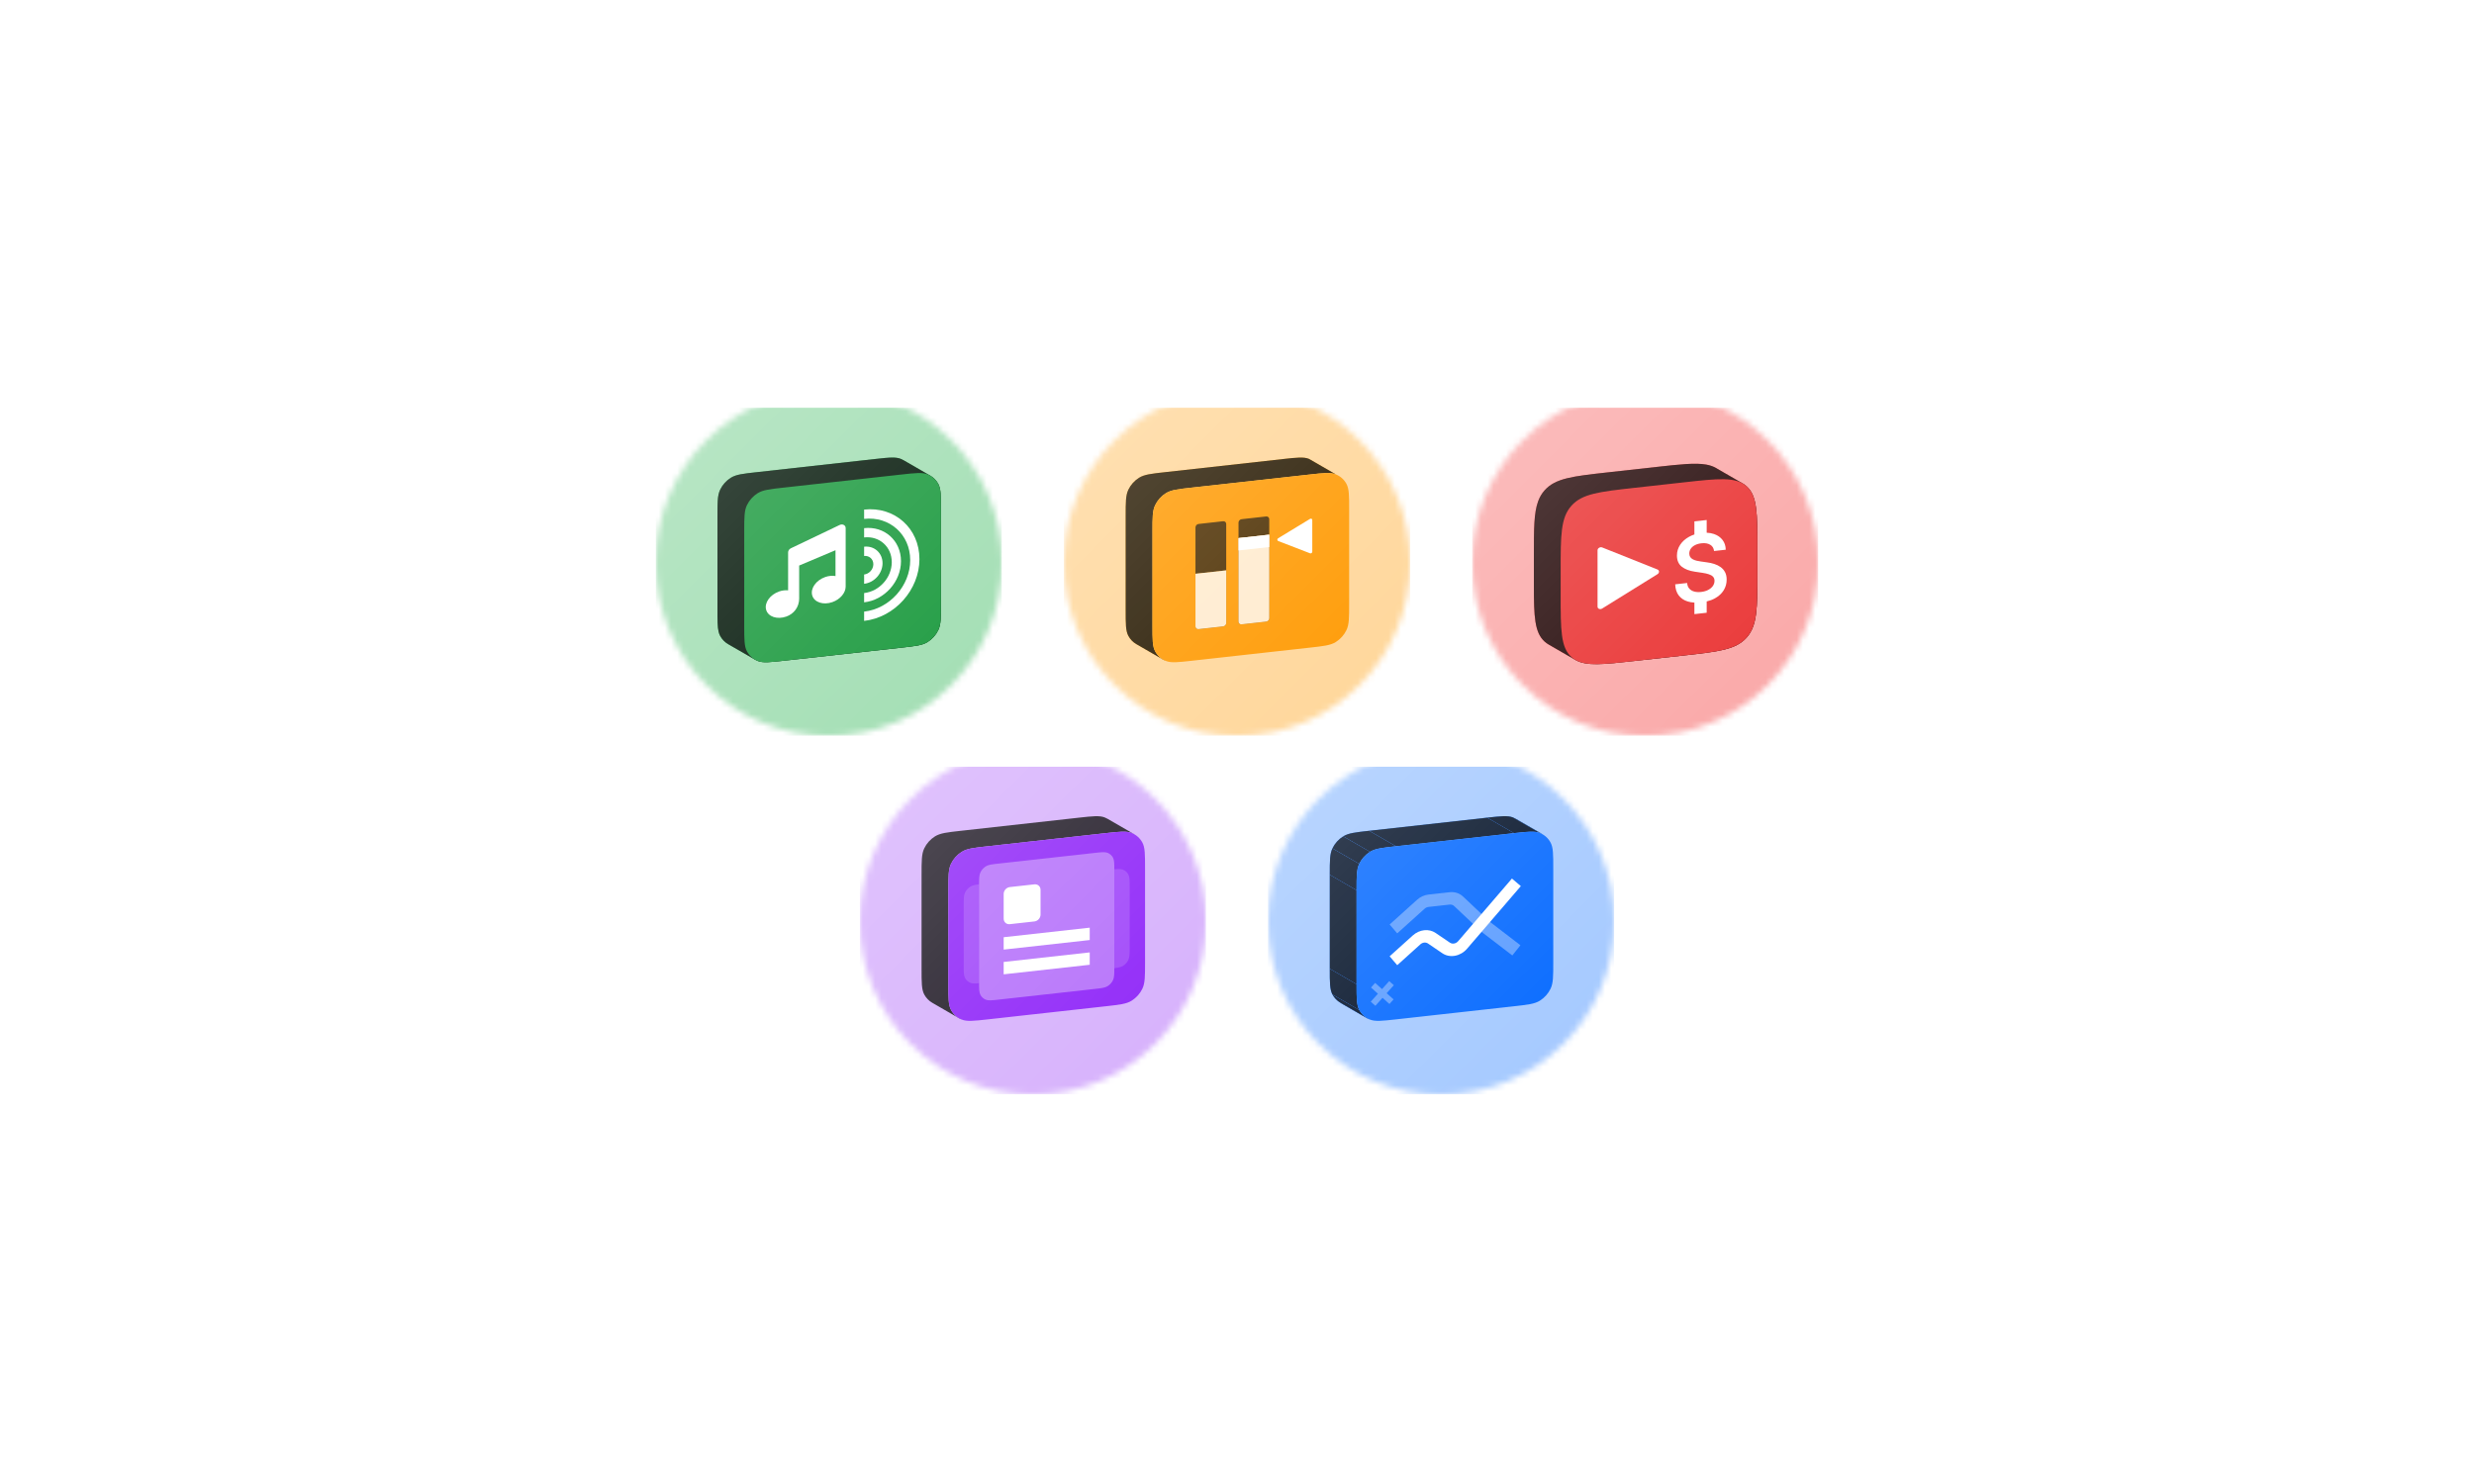 <svg width="400" height="240" viewBox="0 0 400 240" fill="none" xmlns="http://www.w3.org/2000/svg">
<g clip-path="url(#clip0_50_1764)">
<mask id="mask0_50_1764" style="mask-type:alpha" maskUnits="userSpaceOnUse" x="139" y="121" width="56" height="56">
<circle cx="167" cy="149" r="28" fill="black"/>
</mask>
<g mask="url(#mask0_50_1764)">
<g filter="url(#filter0_dd_50_1764)">
<rect x="139" y="121" width="56" height="56" fill="#8E24F8"/>
<rect x="139" y="121" width="56" height="56" fill="white" fill-opacity="0.64" style="mix-blend-mode:hard-light"/>
</g>
<path fill-rule="evenodd" clip-rule="evenodd" d="M178.774 134.739C181 134.492 182.113 134.368 182.964 134.71C183.116 134.771 183.263 134.842 183.403 134.923L179.073 132.423C178.933 132.342 178.786 132.271 178.634 132.21C177.783 131.868 176.67 131.992 174.443 132.239L174.443 132.239L155.361 134.36L155.361 134.36C153.134 134.607 152.021 134.731 151.171 135.261C150.423 135.728 149.814 136.407 149.433 137.202C149 138.106 149 139.226 149 141.466L153.33 143.966C153.33 141.726 153.33 140.606 153.763 139.702C154.145 138.907 154.753 138.228 155.501 137.761C156.351 137.231 157.464 137.107 159.691 136.86L159.691 136.86L178.774 134.739ZM149 156.666V141.466L153.33 143.966V159.166C153.33 161.407 153.33 162.527 153.763 163.334C153.988 163.753 154.293 164.115 154.658 164.402L155.501 164.889C155.348 164.828 155.202 164.757 155.061 164.676L155.06 164.675L150.731 162.176C150.184 161.86 149.737 161.4 149.433 160.834C149 160.027 149 158.907 149 156.666Z" fill="black" fill-opacity="0.85"/>
<path d="M153.33 143.966C153.33 141.726 153.33 140.606 153.763 139.702C154.145 138.907 154.753 138.228 155.501 137.761C156.351 137.231 157.464 137.107 159.691 136.86L178.774 134.739C181 134.492 182.113 134.368 182.964 134.71C183.712 135.01 184.32 135.554 184.701 136.265C185.134 137.072 185.134 138.192 185.134 140.433V155.633C185.134 157.873 185.134 158.993 184.701 159.897C184.32 160.692 183.712 161.371 182.964 161.838C182.113 162.368 181 162.492 178.774 162.739L159.691 164.86C157.464 165.107 156.351 165.231 155.501 164.889C154.753 164.589 154.145 164.044 153.763 163.334C153.33 162.527 153.33 161.407 153.33 159.166V143.966Z" fill="#8E24F8"/>
<g opacity="0.15">
<path d="M155.815 146.49C155.815 145.37 155.815 144.81 156.031 144.358C156.222 143.961 156.526 143.621 156.9 143.388C157.325 143.122 157.882 143.061 158.995 142.937L179.469 140.662C180.583 140.538 181.139 140.476 181.564 140.647C181.938 140.797 182.242 141.07 182.433 141.425C182.65 141.828 182.65 142.388 182.65 143.509V153.109C182.65 154.229 182.65 154.789 182.433 155.241C182.242 155.638 181.938 155.978 181.564 156.211C181.139 156.476 180.583 156.538 179.469 156.662L158.995 158.937C157.882 159.061 157.325 159.122 156.9 158.952C156.526 158.801 156.222 158.529 156.031 158.174C155.815 157.77 155.815 157.21 155.815 156.09V146.49Z" fill="#8E24F8"/>
<path d="M155.815 146.49C155.815 145.37 155.815 144.81 156.031 144.358C156.222 143.961 156.526 143.621 156.9 143.388C157.325 143.122 157.882 143.061 158.995 142.937L179.469 140.662C180.583 140.538 181.139 140.476 181.564 140.647C181.938 140.797 182.242 141.07 182.433 141.425C182.65 141.828 182.65 142.388 182.65 143.509V153.109C182.65 154.229 182.65 154.789 182.433 155.241C182.242 155.638 181.938 155.978 181.564 156.211C181.139 156.476 180.583 156.538 179.469 156.662L158.995 158.937C157.882 159.061 157.325 159.122 156.9 158.952C156.526 158.801 156.222 158.529 156.031 158.174C155.815 157.77 155.815 157.21 155.815 156.09V146.49Z" fill="white"/>
</g>
<path d="M158.3 143.214C158.3 142.094 158.3 141.534 158.516 141.082C158.707 140.685 159.011 140.345 159.385 140.112C159.81 139.846 160.367 139.784 161.48 139.661L176.985 137.938C178.098 137.814 178.654 137.753 179.08 137.923C179.454 138.073 179.758 138.346 179.948 138.701C180.165 139.105 180.165 139.665 180.165 140.785V156.385C180.165 157.505 180.165 158.065 179.948 158.517C179.758 158.914 179.454 159.254 179.08 159.487C178.654 159.753 178.098 159.814 176.985 159.938L161.48 161.661C160.367 161.784 159.81 161.846 159.385 161.676C159.011 161.525 158.707 161.253 158.516 160.898C158.3 160.494 158.3 159.934 158.3 158.814V143.214Z" fill="#8E24F8"/>
<path d="M158.3 143.214C158.3 142.094 158.3 141.534 158.516 141.082C158.707 140.685 159.011 140.345 159.385 140.112C159.81 139.846 160.367 139.784 161.48 139.661L176.985 137.938C178.098 137.814 178.654 137.753 179.08 137.923C179.454 138.073 179.758 138.346 179.948 138.701C180.165 139.105 180.165 139.665 180.165 140.785V156.385C180.165 157.505 180.165 158.065 179.948 158.517C179.758 158.914 179.454 159.254 179.08 159.487C178.654 159.753 178.098 159.814 176.985 159.938L161.48 161.661C160.367 161.784 159.81 161.846 159.385 161.676C159.011 161.525 158.707 161.253 158.516 160.898C158.3 160.494 158.3 159.934 158.3 158.814V143.214Z" fill="white" fill-opacity="0.35"/>
<path d="M162.275 144.572C162.275 144.02 162.72 143.523 163.269 143.462L167.245 143.02C167.793 142.959 168.238 143.358 168.238 143.91V147.91C168.238 148.462 167.793 148.959 167.245 149.02L163.269 149.462C162.72 149.523 162.275 149.125 162.275 148.572V144.572Z" fill="white"/>
<path d="M162.275 151.572L176.189 150.026V152.026L162.275 153.572V151.572Z" fill="white"/>
<path d="M176.189 154.026L162.275 155.572V157.572L176.189 156.026V154.026Z" fill="white"/>
<g style="mix-blend-mode:overlay" opacity="0.25">
<rect x="139" y="121" width="56" height="56" fill="url(#paint0_linear_50_1764)"/>
</g>
</g>
</g>
<g clip-path="url(#clip1_50_1764)">
<mask id="mask1_50_1764" style="mask-type:alpha" maskUnits="userSpaceOnUse" x="205" y="121" width="56" height="56">
<circle cx="233" cy="149" r="28" fill="black"/>
</mask>
<g mask="url(#mask1_50_1764)">
<g filter="url(#filter1_dd_50_1764)">
<rect x="205" y="121" width="56" height="56" fill="#0066FF"/>
<rect x="205" y="121" width="56" height="56" fill="white" fill-opacity="0.64" style="mix-blend-mode:hard-light"/>
</g>
<path d="M249.403 134.923C249.263 134.842 249.116 134.771 248.964 134.71L244.634 132.21C244.786 132.271 244.933 132.342 245.073 132.423L249.403 134.923Z" fill="#0066FF"/>
<path d="M249.403 134.923C249.263 134.842 249.116 134.771 248.964 134.71L244.634 132.21C244.786 132.271 244.933 132.342 245.073 132.423L249.403 134.923Z" fill="black" fill-opacity="0.85"/>
<path d="M244.774 134.739L240.443 132.239C242.67 131.992 243.783 131.868 244.634 132.21L248.964 134.71C248.113 134.368 247 134.492 244.774 134.739Z" fill="#0066FF"/>
<path d="M244.774 134.739L240.443 132.239C242.67 131.992 243.783 131.868 244.634 132.21L248.964 134.71C248.113 134.368 247 134.492 244.774 134.739Z" fill="black" fill-opacity="0.85"/>
<path d="M221.061 164.676C221.202 164.757 221.348 164.828 221.501 164.889L217.171 162.389C217.018 162.328 216.871 162.257 216.731 162.176L221.061 164.676Z" fill="#0066FF"/>
<path d="M221.061 164.676C221.202 164.757 221.348 164.828 221.501 164.889L217.171 162.389C217.018 162.328 216.871 162.257 216.731 162.176L221.061 164.676Z" fill="black" fill-opacity="0.85"/>
<path d="M219.763 163.334C220.067 163.899 220.513 164.359 221.06 164.675L216.731 162.176C216.184 161.86 215.737 161.4 215.433 160.834L219.763 163.334Z" fill="#0066FF"/>
<path d="M219.763 163.334C220.067 163.899 220.513 164.359 221.06 164.675L216.731 162.176C216.184 161.86 215.737 161.4 215.433 160.834L219.763 163.334Z" fill="black" fill-opacity="0.85"/>
<path d="M244.774 134.739L225.691 136.86L221.361 134.36L240.443 132.239L244.774 134.739Z" fill="#0066FF"/>
<path d="M244.774 134.739L225.691 136.86L221.361 134.36L240.443 132.239L244.774 134.739Z" fill="black" fill-opacity="0.85"/>
<path d="M219.33 159.166L215 156.666C215 158.907 215 160.027 215.433 160.834L219.763 163.334C219.33 162.527 219.33 161.407 219.33 159.166Z" fill="#0066FF"/>
<path d="M219.33 159.166L215 156.666C215 158.907 215 160.027 215.433 160.834L219.763 163.334C219.33 162.527 219.33 161.407 219.33 159.166Z" fill="black" fill-opacity="0.85"/>
<path d="M219.33 143.966V159.166L215 156.666V141.466L219.33 143.966Z" fill="#0066FF"/>
<path d="M219.33 143.966V159.166L215 156.666V141.466L219.33 143.966Z" fill="black" fill-opacity="0.85"/>
<path d="M221.501 137.761C222.351 137.231 223.464 137.107 225.691 136.86L221.361 134.36C219.134 134.607 218.021 134.731 217.171 135.261L221.501 137.761Z" fill="#0066FF"/>
<path d="M221.501 137.761C222.351 137.231 223.464 137.107 225.691 136.86L221.361 134.36C219.134 134.607 218.021 134.731 217.171 135.261L221.501 137.761Z" fill="black" fill-opacity="0.85"/>
<path d="M219.763 139.702C219.33 140.606 219.33 141.726 219.33 143.966L215 141.466C215 139.226 215 138.106 215.433 137.202L219.763 139.702Z" fill="#0066FF"/>
<path d="M219.763 139.702C219.33 140.606 219.33 141.726 219.33 143.966L215 141.466C215 139.226 215 138.106 215.433 137.202L219.763 139.702Z" fill="black" fill-opacity="0.85"/>
<path d="M219.763 139.702C220.145 138.907 220.753 138.228 221.501 137.761L217.171 135.261C216.423 135.728 215.814 136.407 215.433 137.202L219.763 139.702Z" fill="#0066FF"/>
<path d="M219.763 139.702C220.145 138.907 220.753 138.228 221.501 137.761L217.171 135.261C216.423 135.728 215.814 136.407 215.433 137.202L219.763 139.702Z" fill="black" fill-opacity="0.85"/>
<path d="M219.33 143.966C219.33 141.726 219.33 140.606 219.763 139.702C220.145 138.907 220.753 138.228 221.501 137.761C222.351 137.231 223.464 137.107 225.691 136.86L244.774 134.739C247 134.492 248.113 134.368 248.964 134.71C249.712 135.01 250.32 135.554 250.701 136.265C251.134 137.072 251.134 138.192 251.134 140.433V155.633C251.134 157.873 251.134 158.993 250.701 159.897C250.32 160.692 249.712 161.371 248.964 161.838C248.113 162.368 247 162.492 244.774 162.739L225.691 164.86C223.464 165.107 222.351 165.231 221.501 164.889C220.753 164.589 220.145 164.044 219.763 163.334C219.33 162.527 219.33 161.407 219.33 159.166V143.966Z" fill="#0066FF"/>
<path opacity="0.35" fill-rule="evenodd" clip-rule="evenodd" d="M230.95 146.675C230.728 146.7 230.511 146.799 230.336 146.957L225.907 150.949L224.68 149.513L229.108 145.521C229.634 145.047 230.282 144.749 230.95 144.675L234.382 144.294C235.197 144.203 235.976 144.452 236.538 144.983L240.889 149.084L245.825 152.869L244.518 154.521L239.514 150.684L235.101 146.523C234.913 146.347 234.653 146.264 234.382 146.294L230.95 146.675Z" fill="white"/>
<path fill-rule="evenodd" clip-rule="evenodd" d="M245.89 143.306L237.197 153.431C236.137 154.666 234.407 154.983 233.199 154.163L230.877 152.586C230.516 152.341 230.009 152.397 229.649 152.722L225.907 156.095L224.68 154.658L228.421 151.286C229.502 150.311 231.024 150.142 232.105 150.876L234.427 152.454C234.83 152.727 235.406 152.621 235.76 152.21L244.452 142.084L245.89 143.306Z" fill="white"/>
<path opacity="0.35" d="M224.982 159L223.491 160.666M222 162.331L223.491 160.666M223.491 160.666L222 159.331M223.491 160.666L224.982 162" stroke="white"/>
<g style="mix-blend-mode:overlay" opacity="0.25">
<rect x="205" y="121" width="56" height="56" fill="url(#paint1_linear_50_1764)"/>
</g>
</g>
</g>
<g clip-path="url(#clip2_50_1764)">
<mask id="mask2_50_1764" style="mask-type:alpha" maskUnits="userSpaceOnUse" x="238" y="63" width="56" height="56">
<circle cx="266" cy="91" r="28" fill="black"/>
</mask>
<g mask="url(#mask2_50_1764)">
<g filter="url(#filter2_dd_50_1764)">
<rect x="238" y="63" width="56" height="56" fill="#F22222"/>
<rect x="238" y="63" width="56" height="56" fill="white" fill-opacity="0.6" style="mix-blend-mode:hard-light"/>
</g>
<path fill-rule="evenodd" clip-rule="evenodd" d="M248.694 81.055C248.944 80.379 249.284 79.8 249.747 79.284L249.747 79.284L249.747 79.284C251.493 77.332 254.304 77.02 259.927 76.395L267.878 75.512C271.618 75.096 274.114 74.819 275.881 75.14C276.469 75.247 276.977 75.421 277.423 75.678L277.428 75.681L281.75 78.176L281.753 78.178C281.98 78.309 282.191 78.461 282.388 78.638C284.134 80.201 284.134 83.03 284.134 88.686L284.134 92.686C284.134 98.343 284.134 101.172 282.388 103.123C280.641 105.075 277.83 105.387 272.208 106.012L264.257 106.895C259.269 107.449 256.494 107.758 254.712 106.729L254.711 106.728L250.382 104.229L250.382 104.229C250.155 104.098 249.944 103.945 249.747 103.769C248.109 102.303 248.007 99.726 248 94.748C248 94.416 248 94.074 248 93.72V89.72C248 89.72 248 89.72 248 89.72C248 85.562 248 82.932 248.694 81.055Z" fill="#E93131"/>
<path fill-rule="evenodd" clip-rule="evenodd" d="M248.694 81.055C248.944 80.379 249.284 79.8 249.747 79.284L249.747 79.284L249.747 79.284C251.493 77.332 254.304 77.02 259.927 76.395L267.878 75.512C271.618 75.096 274.114 74.819 275.881 75.14C276.469 75.247 276.977 75.421 277.423 75.678L277.428 75.681L281.75 78.176L281.753 78.178C281.98 78.309 282.191 78.461 282.388 78.638C284.134 80.201 284.134 83.03 284.134 88.686L284.134 92.686C284.134 98.343 284.134 101.172 282.388 103.123C280.641 105.075 277.83 105.387 272.208 106.012L264.257 106.895C259.269 107.449 256.494 107.758 254.712 106.729L254.711 106.728L250.382 104.229L250.382 104.229C250.155 104.098 249.944 103.945 249.747 103.769C248.109 102.303 248.007 99.726 248 94.748C248 94.416 248 94.074 248 93.72V89.72C248 89.72 248 89.72 248 89.72C248 85.562 248 82.932 248.694 81.055Z" fill="black" fill-opacity="0.85"/>
<path d="M252.33 92.22C252.33 86.564 252.33 83.735 254.077 81.784C255.823 79.832 258.634 79.52 264.257 78.895L272.208 78.012C277.83 77.387 280.641 77.075 282.388 78.638C284.134 80.201 284.134 83.03 284.134 88.686V92.686C284.134 98.343 284.134 101.172 282.388 103.123C280.641 105.075 277.83 105.387 272.208 106.012L264.257 106.895C258.634 107.52 255.823 107.832 254.077 106.269C252.33 104.706 252.33 101.877 252.33 96.22V92.22Z" fill="#E93131"/>
<path d="M275.94 84.097L273.952 84.318V86.436C273.643 86.538 273.351 86.666 273.075 86.82C272.475 87.153 272 87.581 271.651 88.102C271.305 88.624 271.132 89.206 271.132 89.849C271.132 90.63 271.39 91.228 271.905 91.643C272.424 92.054 273.13 92.325 274.023 92.457L275.256 92.64C275.644 92.696 275.983 92.772 276.273 92.868C276.566 92.959 276.793 93.09 276.956 93.26C277.118 93.427 277.201 93.652 277.204 93.936C277.201 94.249 277.107 94.533 276.924 94.787C276.74 95.039 276.486 95.248 276.161 95.415C275.84 95.579 275.466 95.684 275.039 95.732C274.63 95.777 274.259 95.756 273.927 95.669C273.599 95.581 273.333 95.423 273.128 95.193C272.923 94.964 272.807 94.661 272.779 94.284L270.846 94.499C270.874 95.22 271.061 95.813 271.407 96.279C271.757 96.745 272.24 97.075 272.858 97.269C273.191 97.372 273.555 97.435 273.952 97.456V99.318L275.94 99.097V97.268C276.437 97.151 276.882 96.984 277.273 96.767C277.887 96.426 278.357 95.995 278.681 95.476C279.006 94.954 279.169 94.373 279.169 93.734C279.169 93.261 279.08 92.859 278.904 92.527C278.727 92.195 278.487 91.922 278.184 91.707C277.884 91.492 277.543 91.324 277.162 91.203C276.784 91.081 276.391 90.995 275.981 90.945L274.965 90.802C274.743 90.774 274.522 90.733 274.303 90.679C274.084 90.625 273.885 90.551 273.705 90.457C273.525 90.36 273.382 90.234 273.276 90.079C273.174 89.924 273.123 89.732 273.123 89.505C273.126 89.231 273.206 88.979 273.361 88.749C273.516 88.518 273.74 88.325 274.033 88.168C274.326 88.011 274.677 87.91 275.087 87.864C275.669 87.8 276.142 87.877 276.506 88.096C276.873 88.314 277.081 88.653 277.13 89.113L279.02 88.903C279.01 88.29 278.839 87.765 278.507 87.33C278.175 86.891 277.718 86.571 277.136 86.369C276.774 86.241 276.376 86.169 275.94 86.154V84.097Z" fill="white"/>
<path d="M267.984 92.861C268.315 92.655 268.315 92.233 267.984 92.101L259.039 88.534C258.708 88.402 258.293 88.659 258.293 88.997V98.118C258.293 98.456 258.708 98.621 259.039 98.415L267.984 92.861Z" fill="white"/>
<g style="mix-blend-mode:overlay" opacity="0.25">
<rect x="238" y="63" width="56" height="56" fill="url(#paint2_linear_50_1764)"/>
</g>
</g>
</g>
<g clip-path="url(#clip3_50_1764)">
<mask id="mask3_50_1764" style="mask-type:alpha" maskUnits="userSpaceOnUse" x="172" y="63" width="56" height="56">
<circle cx="200" cy="91" r="28" fill="black"/>
</mask>
<g mask="url(#mask3_50_1764)">
<g filter="url(#filter3_dd_50_1764)">
<rect x="172" y="63" width="56" height="56" fill="#FF9900"/>
<rect x="172" y="63" width="56" height="56" fill="white" fill-opacity="0.6" style="mix-blend-mode:hard-light"/>
</g>
<path fill-rule="evenodd" clip-rule="evenodd" d="M211.774 76.739L211.774 76.739L192.691 78.859L192.691 78.86C190.465 79.107 189.351 79.231 188.501 79.761L188.501 79.761C187.753 80.228 187.145 80.907 186.763 81.702L182.433 79.202C182.814 78.407 183.423 77.728 184.171 77.261L184.171 77.261C185.021 76.731 186.134 76.607 188.361 76.36L188.361 76.359L207.443 74.239L207.443 74.239C209.67 73.992 210.783 73.868 211.634 74.21L215.964 76.71C215.113 76.368 214 76.492 211.774 76.739ZM188.061 106.676C188.202 106.757 188.348 106.828 188.501 106.889L187.658 106.402C187.292 106.115 186.988 105.753 186.763 105.334L186.763 105.334C186.33 104.527 186.33 103.407 186.33 101.166V85.966C186.33 83.726 186.33 82.606 186.763 81.702L182.433 79.202C182 80.106 182 81.226 182 83.466V98.666C182 100.907 182 102.027 182.433 102.834L182.433 102.834C182.737 103.4 183.184 103.86 183.731 104.176L188.052 106.67L188.06 106.675L188.061 106.676Z" fill="#FFA100"/>
<path fill-rule="evenodd" clip-rule="evenodd" d="M211.774 76.739L211.774 76.739L192.691 78.859L192.691 78.86C190.465 79.107 189.351 79.231 188.501 79.761L188.501 79.761C187.753 80.228 187.145 80.907 186.763 81.702L182.433 79.202C182.814 78.407 183.423 77.728 184.171 77.261L184.171 77.261C185.021 76.731 186.134 76.607 188.361 76.36L188.361 76.359L207.443 74.239L207.443 74.239C209.67 73.992 210.783 73.868 211.634 74.21L215.964 76.71C215.113 76.368 214 76.492 211.774 76.739ZM188.061 106.676C188.202 106.757 188.348 106.828 188.501 106.889L187.658 106.402C187.292 106.115 186.988 105.753 186.763 105.334L186.763 105.334C186.33 104.527 186.33 103.407 186.33 101.166V85.966C186.33 83.726 186.33 82.606 186.763 81.702L182.433 79.202C182 80.106 182 81.226 182 83.466V98.666C182 100.907 182 102.027 182.433 102.834L182.433 102.834C182.737 103.4 183.184 103.86 183.731 104.176L188.052 106.67L188.06 106.675L188.061 106.676Z" fill="black" fill-opacity="0.85"/>
<path d="M186.33 85.966C186.33 83.726 186.33 82.606 186.763 81.702C187.145 80.907 187.753 80.228 188.501 79.761C189.351 79.231 190.464 79.107 192.691 78.86L211.774 76.739C214 76.492 215.113 76.368 215.964 76.71C216.712 77.01 217.32 77.554 217.701 78.265C218.134 79.072 218.134 80.192 218.134 82.433V97.632C218.134 99.873 218.134 100.993 217.701 101.897C217.32 102.692 216.712 103.371 215.964 103.838C215.113 104.368 214 104.492 211.774 104.739L192.691 106.86C190.464 107.107 189.351 107.231 188.501 106.889C187.753 106.589 187.145 106.044 186.763 105.334C186.33 104.527 186.33 103.407 186.33 101.166V85.966Z" fill="#FF9900"/>
<path d="M193.287 85.294C193.287 85.017 193.51 84.769 193.784 84.738L197.76 84.296C198.034 84.266 198.257 84.465 198.257 84.741V100.743C198.257 101.019 198.034 101.268 197.76 101.298L193.784 101.74C193.51 101.771 193.287 101.572 193.287 101.295V85.294Z" fill="black" fill-opacity="0.7"/>
<path d="M193.287 92.793L198.257 92.241V100.741C198.257 101.017 198.034 101.266 197.76 101.296L193.784 101.738C193.51 101.769 193.287 101.569 193.287 101.293V92.793Z" fill="#FF9D0A"/>
<path d="M193.287 92.793L198.257 92.241V100.741C198.257 101.017 198.034 101.266 197.76 101.296L193.784 101.738C193.51 101.769 193.287 101.569 193.287 101.293V92.793Z" fill="white" fill-opacity="0.8" style="mix-blend-mode:overlay"/>
<path d="M200.245 84.52C200.245 84.244 200.467 83.996 200.741 83.965L204.717 83.523C204.991 83.493 205.214 83.692 205.214 83.968V99.969C205.214 100.245 204.991 100.494 204.717 100.524L200.741 100.966C200.467 100.997 200.245 100.798 200.245 100.521V84.52Z" fill="black" fill-opacity="0.7"/>
<path d="M200.245 87.02L205.214 86.468V99.968C205.214 100.244 204.991 100.493 204.717 100.523L200.741 100.965C200.467 100.996 200.245 100.796 200.245 100.52V87.02Z" fill="#FF9D0A"/>
<path d="M200.245 87.02L205.214 86.468V99.968C205.214 100.244 204.991 100.493 204.717 100.523L200.741 100.965C200.467 100.996 200.245 100.796 200.245 100.52V87.02Z" fill="white" fill-opacity="0.8" style="mix-blend-mode:overlay"/>
<path fill-rule="evenodd" clip-rule="evenodd" d="M205.214 88.468L200.245 89.02V87.02L205.214 86.468V88.468Z" fill="white"/>
<path d="M206.659 87.495C206.474 87.424 206.474 87.159 206.659 87.047L211.813 83.913C211.978 83.813 212.171 83.912 212.171 84.097V89.219C212.171 89.405 211.978 89.547 211.813 89.483L206.659 87.495Z" fill="white"/>
<g style="mix-blend-mode:overlay" opacity="0.25">
<rect x="172" y="63" width="56" height="56" fill="url(#paint3_linear_50_1764)"/>
</g>
</g>
</g>
<g clip-path="url(#clip4_50_1764)">
<mask id="mask4_50_1764" style="mask-type:alpha" maskUnits="userSpaceOnUse" x="106" y="63" width="56" height="56">
<circle cx="134" cy="91" r="28" fill="black"/>
</mask>
<g mask="url(#mask4_50_1764)">
<g filter="url(#filter4_dd_50_1764)">
<rect x="106" y="63" width="56" height="56" fill="#16AD40"/>
<rect x="106" y="63" width="56" height="56" fill="white" fill-opacity="0.6" style="mix-blend-mode:hard-light"/>
</g>
<path d="M116 83.466C116 83.186 116 82.924 116.001 82.677C116.002 82.272 116.006 81.909 116.016 81.58C116.041 80.71 116.11 80.082 116.29 79.553C116.332 79.431 116.379 79.315 116.433 79.202C116.814 78.407 117.423 77.728 118.171 77.261C119.021 76.731 120.134 76.607 122.361 76.36L141.443 74.239C142.7 74.1 143.602 73.999 144.303 74C144.843 74.001 145.263 74.061 145.634 74.21C145.786 74.271 145.933 74.342 146.073 74.423L146.087 74.431L146.075 74.424L150.403 76.923C150.95 77.239 151.398 77.699 151.701 78.265C152.134 79.072 152.134 80.192 152.134 82.433L152.134 97.632C152.134 99.873 152.134 100.993 151.701 101.897C151.32 102.692 150.712 103.371 149.964 103.838C149.113 104.368 148 104.492 145.773 104.739L126.691 106.86C124.465 107.107 123.351 107.231 122.501 106.889C122.348 106.828 122.201 106.757 122.061 106.676L117.731 104.176L117.753 104.188L117.742 104.182L117.731 104.176C117.184 103.86 116.737 103.4 116.433 102.834C116.325 102.632 116.244 102.411 116.183 102.157C116 101.397 116 100.346 116 98.666V83.466Z" fill="#20AA49"/>
<path d="M116 83.466C116 83.186 116 82.924 116.001 82.677C116.002 82.272 116.006 81.909 116.016 81.58C116.041 80.71 116.11 80.082 116.29 79.553C116.332 79.431 116.379 79.315 116.433 79.202C116.814 78.407 117.423 77.728 118.171 77.261C119.021 76.731 120.134 76.607 122.361 76.36L141.443 74.239C142.7 74.1 143.602 73.999 144.303 74C144.843 74.001 145.263 74.061 145.634 74.21C145.786 74.271 145.933 74.342 146.073 74.423L146.087 74.431L146.075 74.424L150.403 76.923C150.95 77.239 151.398 77.699 151.701 78.265C152.134 79.072 152.134 80.192 152.134 82.433L152.134 97.632C152.134 99.873 152.134 100.993 151.701 101.897C151.32 102.692 150.712 103.371 149.964 103.838C149.113 104.368 148 104.492 145.773 104.739L126.691 106.86C124.465 107.107 123.351 107.231 122.501 106.889C122.348 106.828 122.201 106.757 122.061 106.676L117.731 104.176L117.753 104.188L117.742 104.182L117.731 104.176C117.184 103.86 116.737 103.4 116.433 102.834C116.325 102.632 116.244 102.411 116.183 102.157C116 101.397 116 100.346 116 98.666V83.466Z" fill="black" fill-opacity="0.85"/>
<path d="M120.33 85.966C120.33 83.726 120.33 82.606 120.763 81.702C121.145 80.907 121.753 80.228 122.501 79.761C123.351 79.231 124.464 79.107 126.691 78.86L145.774 76.739C148 76.492 149.113 76.368 149.964 76.71C150.712 77.01 151.32 77.554 151.701 78.265C152.134 79.072 152.134 80.192 152.134 82.433V97.632C152.134 99.873 152.134 100.993 151.701 101.897C151.32 102.692 150.712 103.371 149.964 103.838C149.113 104.368 148 104.492 145.774 104.739L126.691 106.86C124.464 107.107 123.351 107.231 122.501 106.889C121.753 106.589 121.145 106.044 120.763 105.334C120.33 104.527 120.33 103.407 120.33 101.166V85.966Z" fill="#1C9A3F"/>
<path d="M147.165 90.585C147.165 94.727 143.828 98.456 139.711 98.913V100.413C144.651 99.864 148.656 95.39 148.656 90.419C148.656 85.448 144.651 81.864 139.711 82.413V83.913C143.828 83.456 147.165 86.442 147.165 90.585Z" fill="white"/>
<path d="M145.674 90.75C145.674 94.064 143.004 97.047 139.711 97.413V95.913C142.181 95.638 144.183 93.401 144.183 90.916C144.183 88.431 142.181 86.638 139.711 86.913V85.413C143.004 85.047 145.674 87.437 145.674 90.75Z" fill="white"/>
<path d="M142.692 91.082C142.692 92.738 141.357 94.23 139.711 94.413V92.913C140.534 92.821 141.202 92.076 141.202 91.247C141.202 90.419 140.534 89.821 139.711 89.913V88.413C141.357 88.23 142.692 89.425 142.692 91.082Z" fill="white"/>
<path d="M136.729 94.866C136.729 95.868 135.862 96.926 134.583 97.376C133.107 97.897 131.647 97.412 131.322 96.292C130.997 95.172 131.932 93.846 133.408 93.325C133.994 93.117 134.573 93.073 135.085 93.162V88.983L129.21 91.463V96.727C129.21 96.73 129.211 96.733 129.213 96.736C129.215 96.739 129.216 96.742 129.216 96.745C129.216 98.214 128.329 99.29 127.134 99.712C125.657 100.233 124.198 99.749 123.873 98.629C123.548 97.508 124.482 96.183 125.959 95.661C126.464 95.48 126.963 95.431 127.422 95.473V89.331C127.422 89.061 127.599 88.799 127.87 88.67L135.762 84.898C136.224 84.676 136.729 84.939 136.729 85.401V94.866Z" fill="white"/>
<g style="mix-blend-mode:overlay" opacity="0.25">
<rect x="106" y="63" width="56" height="56" fill="url(#paint4_linear_50_1764)"/>
</g>
</g>
</g>
<defs>
<filter id="filter0_dd_50_1764" x="135" y="119" width="64" height="64" filterUnits="userSpaceOnUse" color-interpolation-filters="sRGB">
<feFlood flood-opacity="0" result="BackgroundImageFix"/>
<feColorMatrix in="SourceAlpha" type="matrix" values="0 0 0 0 0 0 0 0 0 0 0 0 0 0 0 0 0 0 127 0" result="hardAlpha"/>
<feMorphology radius="1" operator="erode" in="SourceAlpha" result="effect1_dropShadow_50_1764"/>
<feOffset dy="1"/>
<feGaussianBlur stdDeviation="1"/>
<feComposite in2="hardAlpha" operator="out"/>
<feColorMatrix type="matrix" values="0 0 0 0 0 0 0 0 0 0 0 0 0 0 0 0 0 0 0.5 0"/>
<feBlend mode="normal" in2="BackgroundImageFix" result="effect1_dropShadow_50_1764"/>
<feColorMatrix in="SourceAlpha" type="matrix" values="0 0 0 0 0 0 0 0 0 0 0 0 0 0 0 0 0 0 127 0" result="hardAlpha"/>
<feOffset dy="2"/>
<feGaussianBlur stdDeviation="2"/>
<feComposite in2="hardAlpha" operator="out"/>
<feColorMatrix type="matrix" values="0 0 0 0 0.373 0 0 0 0 0.102 0 0 0 0 0.667 0 0 0 0.08 0"/>
<feBlend mode="normal" in2="effect1_dropShadow_50_1764" result="effect2_dropShadow_50_1764"/>
<feBlend mode="normal" in="SourceGraphic" in2="effect2_dropShadow_50_1764" result="shape"/>
</filter>
<filter id="filter1_dd_50_1764" x="201" y="119" width="64" height="64" filterUnits="userSpaceOnUse" color-interpolation-filters="sRGB">
<feFlood flood-opacity="0" result="BackgroundImageFix"/>
<feColorMatrix in="SourceAlpha" type="matrix" values="0 0 0 0 0 0 0 0 0 0 0 0 0 0 0 0 0 0 127 0" result="hardAlpha"/>
<feMorphology radius="1" operator="erode" in="SourceAlpha" result="effect1_dropShadow_50_1764"/>
<feOffset dy="1"/>
<feGaussianBlur stdDeviation="1"/>
<feComposite in2="hardAlpha" operator="out"/>
<feColorMatrix type="matrix" values="0 0 0 0 0 0 0 0 0 0 0 0 0 0 0 0 0 0 0.5 0"/>
<feBlend mode="normal" in2="BackgroundImageFix" result="effect1_dropShadow_50_1764"/>
<feColorMatrix in="SourceAlpha" type="matrix" values="0 0 0 0 0 0 0 0 0 0 0 0 0 0 0 0 0 0 127 0" result="hardAlpha"/>
<feOffset dy="2"/>
<feGaussianBlur stdDeviation="2"/>
<feComposite in2="hardAlpha" operator="out"/>
<feColorMatrix type="matrix" values="0 0 0 0 0.373 0 0 0 0 0.102 0 0 0 0 0.667 0 0 0 0.08 0"/>
<feBlend mode="normal" in2="effect1_dropShadow_50_1764" result="effect2_dropShadow_50_1764"/>
<feBlend mode="normal" in="SourceGraphic" in2="effect2_dropShadow_50_1764" result="shape"/>
</filter>
<filter id="filter2_dd_50_1764" x="234" y="61" width="64" height="64" filterUnits="userSpaceOnUse" color-interpolation-filters="sRGB">
<feFlood flood-opacity="0" result="BackgroundImageFix"/>
<feColorMatrix in="SourceAlpha" type="matrix" values="0 0 0 0 0 0 0 0 0 0 0 0 0 0 0 0 0 0 127 0" result="hardAlpha"/>
<feMorphology radius="1" operator="erode" in="SourceAlpha" result="effect1_dropShadow_50_1764"/>
<feOffset dy="1"/>
<feGaussianBlur stdDeviation="1"/>
<feComposite in2="hardAlpha" operator="out"/>
<feColorMatrix type="matrix" values="0 0 0 0 0 0 0 0 0 0 0 0 0 0 0 0 0 0 0.5 0"/>
<feBlend mode="normal" in2="BackgroundImageFix" result="effect1_dropShadow_50_1764"/>
<feColorMatrix in="SourceAlpha" type="matrix" values="0 0 0 0 0 0 0 0 0 0 0 0 0 0 0 0 0 0 127 0" result="hardAlpha"/>
<feOffset dy="2"/>
<feGaussianBlur stdDeviation="2"/>
<feComposite in2="hardAlpha" operator="out"/>
<feColorMatrix type="matrix" values="0 0 0 0 0.373 0 0 0 0 0.102 0 0 0 0 0.667 0 0 0 0.08 0"/>
<feBlend mode="normal" in2="effect1_dropShadow_50_1764" result="effect2_dropShadow_50_1764"/>
<feBlend mode="normal" in="SourceGraphic" in2="effect2_dropShadow_50_1764" result="shape"/>
</filter>
<filter id="filter3_dd_50_1764" x="168" y="61" width="64" height="64" filterUnits="userSpaceOnUse" color-interpolation-filters="sRGB">
<feFlood flood-opacity="0" result="BackgroundImageFix"/>
<feColorMatrix in="SourceAlpha" type="matrix" values="0 0 0 0 0 0 0 0 0 0 0 0 0 0 0 0 0 0 127 0" result="hardAlpha"/>
<feMorphology radius="1" operator="erode" in="SourceAlpha" result="effect1_dropShadow_50_1764"/>
<feOffset dy="1"/>
<feGaussianBlur stdDeviation="1"/>
<feComposite in2="hardAlpha" operator="out"/>
<feColorMatrix type="matrix" values="0 0 0 0 0 0 0 0 0 0 0 0 0 0 0 0 0 0 0.5 0"/>
<feBlend mode="normal" in2="BackgroundImageFix" result="effect1_dropShadow_50_1764"/>
<feColorMatrix in="SourceAlpha" type="matrix" values="0 0 0 0 0 0 0 0 0 0 0 0 0 0 0 0 0 0 127 0" result="hardAlpha"/>
<feOffset dy="2"/>
<feGaussianBlur stdDeviation="2"/>
<feComposite in2="hardAlpha" operator="out"/>
<feColorMatrix type="matrix" values="0 0 0 0 0.373 0 0 0 0 0.102 0 0 0 0 0.667 0 0 0 0.08 0"/>
<feBlend mode="normal" in2="effect1_dropShadow_50_1764" result="effect2_dropShadow_50_1764"/>
<feBlend mode="normal" in="SourceGraphic" in2="effect2_dropShadow_50_1764" result="shape"/>
</filter>
<filter id="filter4_dd_50_1764" x="102" y="61" width="64" height="64" filterUnits="userSpaceOnUse" color-interpolation-filters="sRGB">
<feFlood flood-opacity="0" result="BackgroundImageFix"/>
<feColorMatrix in="SourceAlpha" type="matrix" values="0 0 0 0 0 0 0 0 0 0 0 0 0 0 0 0 0 0 127 0" result="hardAlpha"/>
<feMorphology radius="1" operator="erode" in="SourceAlpha" result="effect1_dropShadow_50_1764"/>
<feOffset dy="1"/>
<feGaussianBlur stdDeviation="1"/>
<feComposite in2="hardAlpha" operator="out"/>
<feColorMatrix type="matrix" values="0 0 0 0 0 0 0 0 0 0 0 0 0 0 0 0 0 0 0.5 0"/>
<feBlend mode="normal" in2="BackgroundImageFix" result="effect1_dropShadow_50_1764"/>
<feColorMatrix in="SourceAlpha" type="matrix" values="0 0 0 0 0 0 0 0 0 0 0 0 0 0 0 0 0 0 127 0" result="hardAlpha"/>
<feOffset dy="2"/>
<feGaussianBlur stdDeviation="2"/>
<feComposite in2="hardAlpha" operator="out"/>
<feColorMatrix type="matrix" values="0 0 0 0 0.373 0 0 0 0 0.102 0 0 0 0 0.667 0 0 0 0.08 0"/>
<feBlend mode="normal" in2="effect1_dropShadow_50_1764" result="effect2_dropShadow_50_1764"/>
<feBlend mode="normal" in="SourceGraphic" in2="effect2_dropShadow_50_1764" result="shape"/>
</filter>
<linearGradient id="paint0_linear_50_1764" x1="139" y1="121" x2="195" y2="177" gradientUnits="userSpaceOnUse">
<stop stop-color="white"/>
<stop offset="1" stop-color="white" stop-opacity="0"/>
</linearGradient>
<linearGradient id="paint1_linear_50_1764" x1="205" y1="121" x2="261" y2="177" gradientUnits="userSpaceOnUse">
<stop stop-color="white"/>
<stop offset="1" stop-color="white" stop-opacity="0"/>
</linearGradient>
<linearGradient id="paint2_linear_50_1764" x1="238" y1="63" x2="294" y2="119" gradientUnits="userSpaceOnUse">
<stop stop-color="white"/>
<stop offset="1" stop-color="white" stop-opacity="0"/>
</linearGradient>
<linearGradient id="paint3_linear_50_1764" x1="172" y1="63" x2="228" y2="119" gradientUnits="userSpaceOnUse">
<stop stop-color="white"/>
<stop offset="1" stop-color="white" stop-opacity="0"/>
</linearGradient>
<linearGradient id="paint4_linear_50_1764" x1="106" y1="63" x2="162" y2="119" gradientUnits="userSpaceOnUse">
<stop stop-color="white"/>
<stop offset="1" stop-color="white" stop-opacity="0"/>
</linearGradient>
<clipPath id="clip0_50_1764">
<rect x="139" y="121" width="56" height="56" fill="white"/>
</clipPath>
<clipPath id="clip1_50_1764">
<rect x="205" y="121" width="56" height="56" fill="white"/>
</clipPath>
<clipPath id="clip2_50_1764">
<rect x="238" y="63" width="56" height="56" fill="white"/>
</clipPath>
<clipPath id="clip3_50_1764">
<rect x="172" y="63" width="56" height="56" fill="white"/>
</clipPath>
<clipPath id="clip4_50_1764">
<rect x="106" y="63" width="56" height="56" fill="white"/>
</clipPath>
</defs>
</svg>
